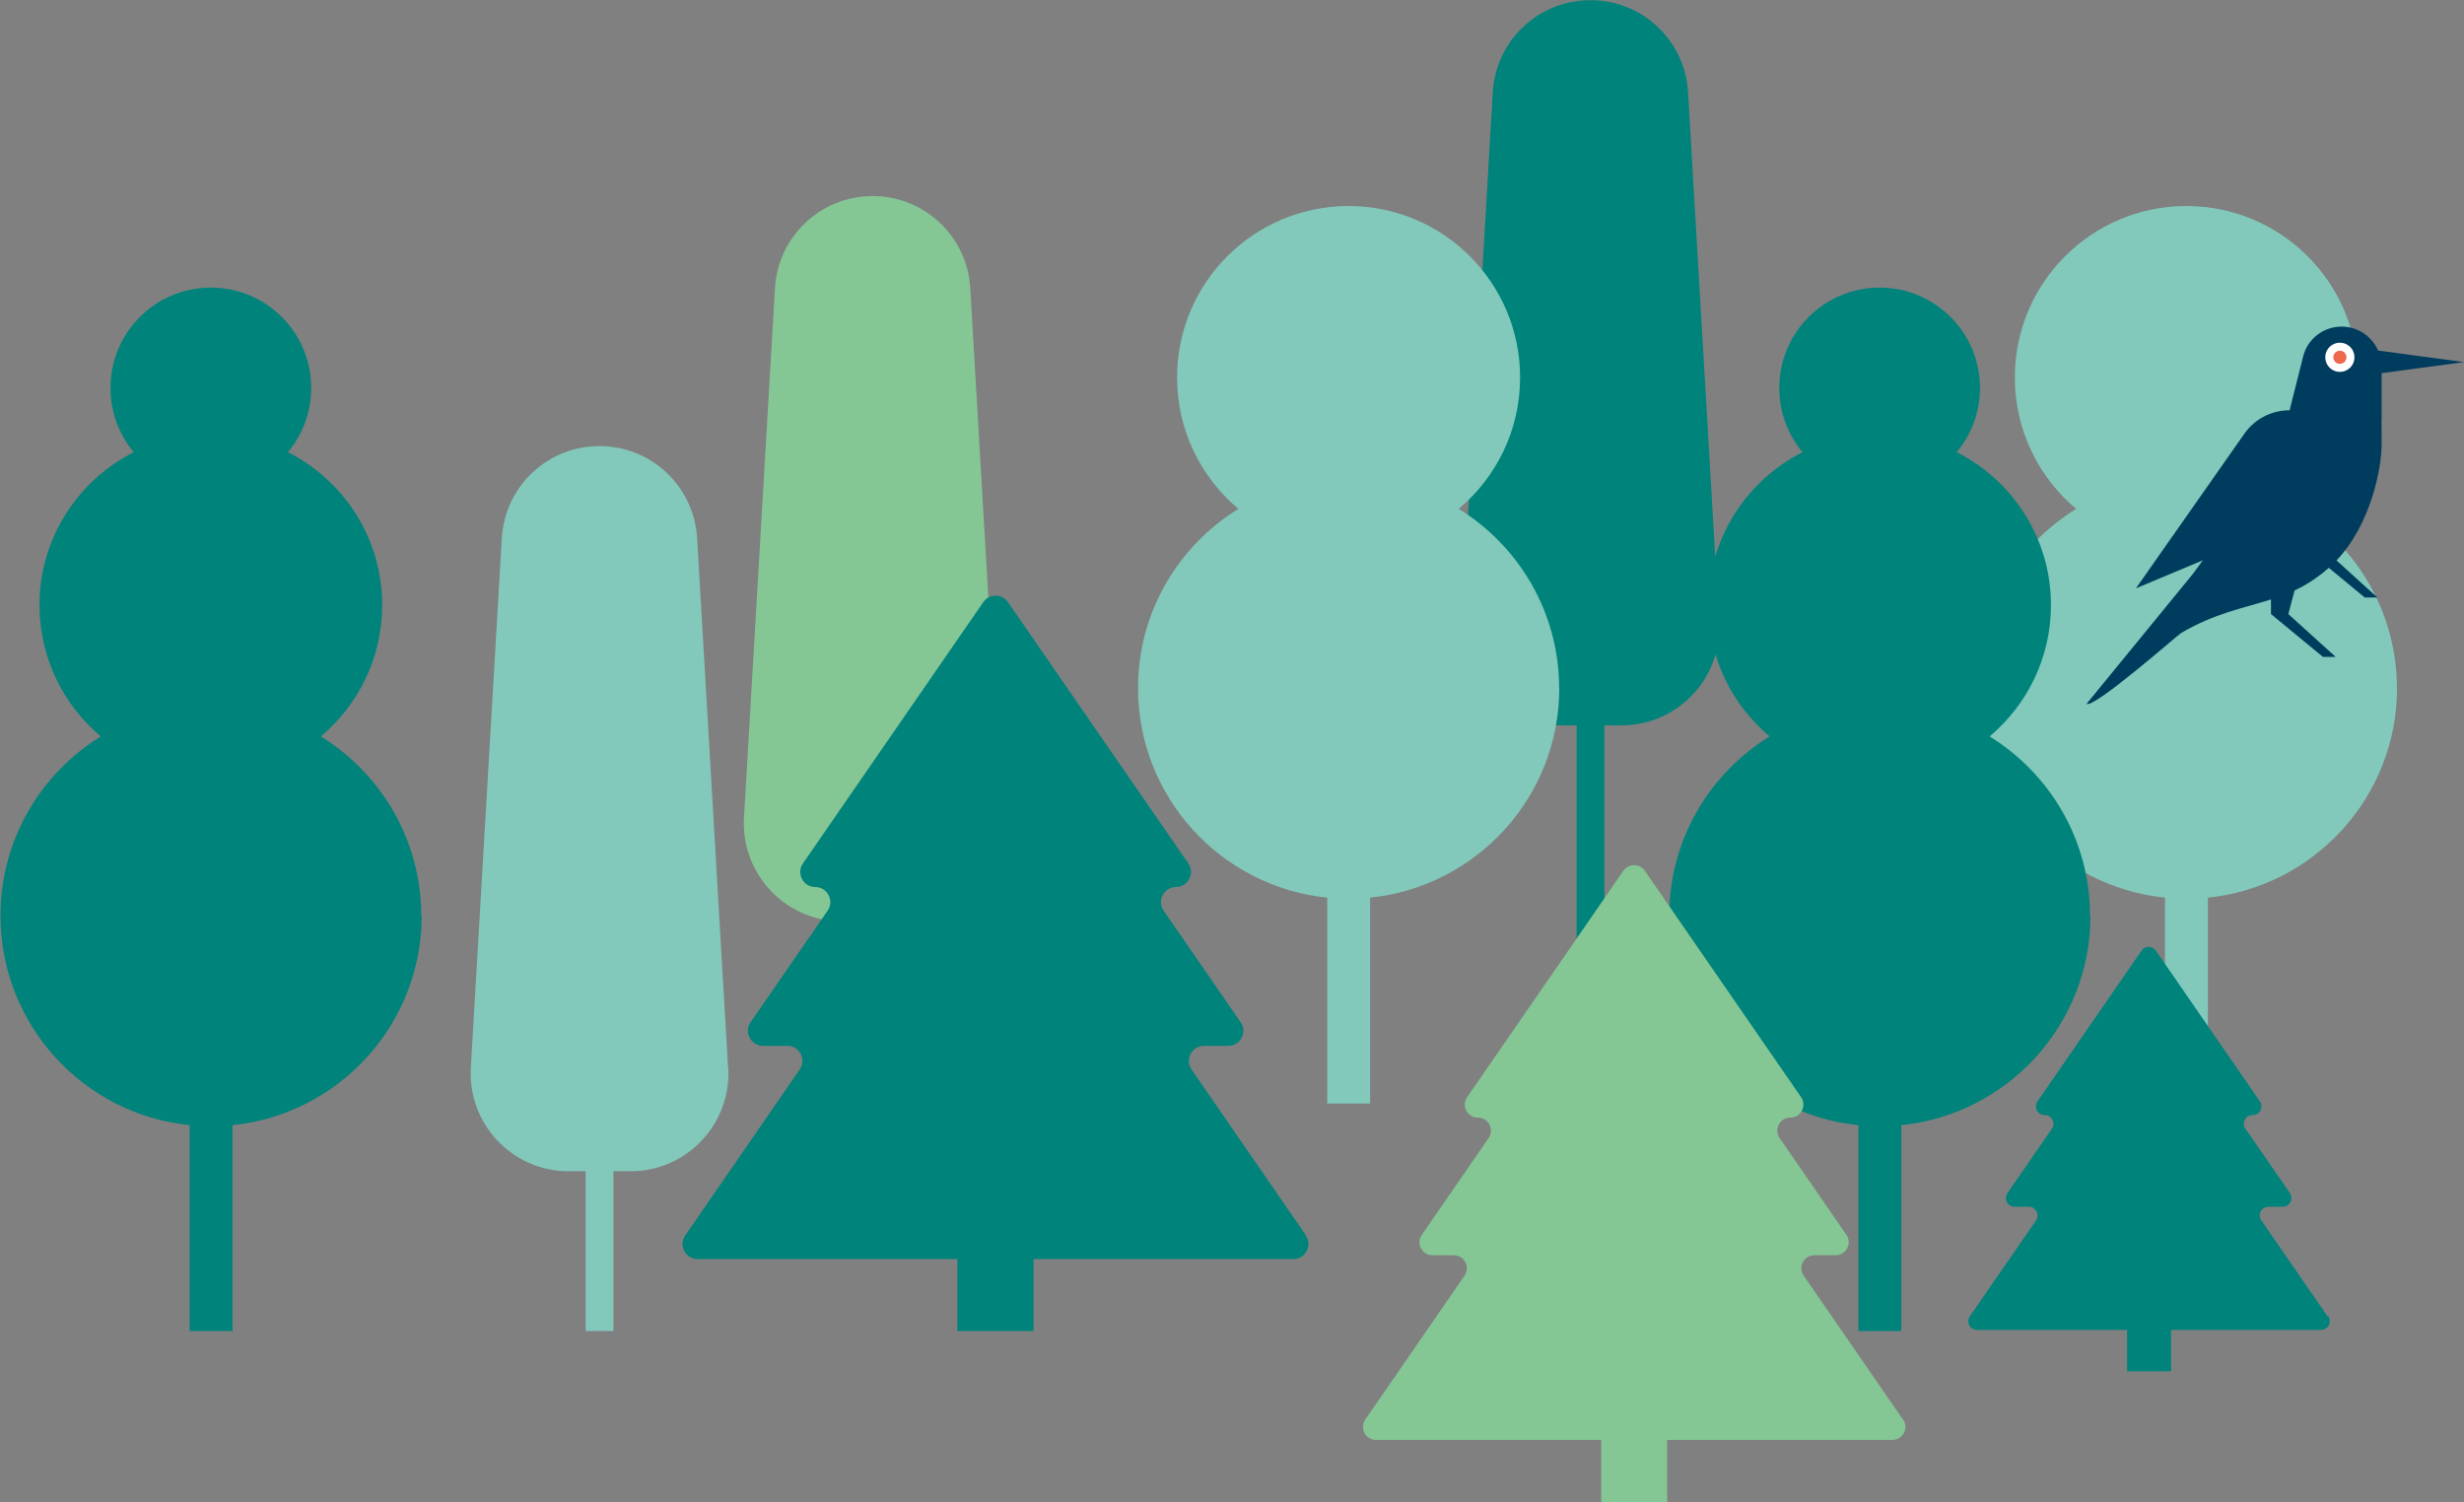 <?xml version="1.0" encoding="UTF-8"?>
<svg id="Layer_2" data-name="Layer 2" xmlns="http://www.w3.org/2000/svg" viewBox="0 0 153.44 93.55">
  <rect x="0" y="0" width="153.44" height="93.55" fill="#808080" stroke="none"/>
  <g id="Ebene_4" data-name="Ebene 4">
    <path d="M45.34,66.49l-1.93-32.98c-.19-3.22-2.85-5.73-6.08-5.73h0c-3.23,0-5.89,2.51-6.08,5.73l-1.93,32.98c-.2,3.5,2.58,6.45,6.08,6.45h1.07v9.95h1.73v-9.95h1.07c3.5,0,6.28-2.95,6.08-6.45Z" style="fill: #82c9bb;"/>
    <path d="M107.05,38.72l-1.93-32.98c-.19-3.22-2.85-5.73-6.08-5.73h0c-3.23,0-5.89,2.51-6.08,5.73l-1.93,32.98c-.2,3.5,2.58,6.45,6.08,6.45h1.07v22.15h1.73v-22.15h1.07c3.5,0,6.28-2.95,6.08-6.45Z" style="fill: #00837b;"/>
    <path d="M97.09,42.85c0-4.72-2.51-8.85-6.25-11.16,2.33-1.96,3.82-4.89,3.82-8.18,0-5.9-4.78-10.68-10.68-10.68s-10.68,4.78-10.68,10.68c0,3.28,1.48,6.22,3.82,8.18-3.75,2.31-6.25,6.44-6.25,11.16,0,6.79,5.16,12.38,11.78,13.05v12.82h2.67v-12.82c6.61-.67,11.78-6.26,11.78-13.05Z" style="fill: #82c9bb;"/>
    <path d="M149.26,42.85c0-4.72-2.51-8.85-6.25-11.16,2.33-1.96,3.82-4.89,3.82-8.18,0-5.9-4.78-10.68-10.68-10.68s-10.68,4.78-10.68,10.68c0,3.28,1.48,6.22,3.82,8.18-3.75,2.31-6.25,6.44-6.25,11.16,0,6.79,5.16,12.38,11.78,13.05v12.82h2.67v-12.82c6.61-.67,11.78-6.26,11.78-13.05Z" style="fill: #82c9bb;"/>
    <path d="M56.27,57.37h-3.86c-3.5,0-6.28-2.95-6.08-6.45l1.93-32.98c.19-3.22,2.85-5.73,6.08-5.73h0c3.23,0,5.89,2.51,6.08,5.73l1.93,32.98c.2,3.5-2.58,6.45-6.08,6.45Z" style="fill: #85c695;"/>
    <path d="M26.23,57.02c0-4.72-2.51-8.85-6.25-11.16,2.33-1.96,3.82-4.89,3.82-8.18,0-4.16-2.39-7.76-5.87-9.52.9-1.08,1.45-2.48,1.45-4,0-3.45-2.8-6.25-6.25-6.25s-6.25,2.8-6.25,6.25c0,1.52.54,2.91,1.45,4-3.48,1.76-5.87,5.36-5.87,9.52,0,3.28,1.48,6.22,3.82,8.18-3.75,2.31-6.25,6.44-6.25,11.16,0,6.79,5.16,12.38,11.78,13.05v12.82h2.67v-12.82c6.61-.67,11.78-6.26,11.78-13.05Z" style="fill: #00837b;"/>
    <path d="M130.15,57.02c0-4.72-2.51-8.85-6.25-11.16,2.33-1.96,3.82-4.89,3.82-8.18,0-4.16-2.39-7.76-5.87-9.52.9-1.08,1.45-2.48,1.45-4,0-3.45-2.8-6.25-6.25-6.25s-6.25,2.8-6.25,6.25c0,1.52.54,2.91,1.45,4-3.48,1.76-5.87,5.36-5.87,9.52,0,3.28,1.48,6.22,3.82,8.18-3.75,2.31-6.25,6.44-6.25,11.16,0,6.79,5.16,12.38,11.78,13.05v12.82h2.67v-12.82c6.61-.67,11.78-6.26,11.78-13.05Z" style="fill: #00837b;"/>
    <path d="M81.33,76.94l-7.13-10.34c-.43-.62.02-1.47.77-1.47h1.52c.76,0,1.2-.85.77-1.47l-4.8-6.95c-.43-.62.02-1.47.77-1.47s1.2-.85.77-1.47l-11.23-16.27c-.37-.54-1.17-.54-1.54,0l-11.23,16.27c-.43.62.02,1.47.77,1.47s1.2.85.77,1.47l-4.8,6.95c-.43.62.02,1.47.77,1.47h1.52c.76,0,1.2.85.77,1.47l-7.13,10.34c-.43.62.02,1.47.77,1.47h16.18v4.48h4.74v-4.48h16.18c.76,0,1.2-.85.77-1.47Z" style="fill: #00837b;"/>
    <path d="M118.5,88.4l-6.18-8.96c-.37-.54.01-1.27.67-1.27h1.32c.65,0,1.04-.74.67-1.27l-4.16-6.03c-.37-.54.01-1.27.67-1.27s1.04-.74.67-1.27l-9.73-14.1c-.32-.47-1.01-.47-1.34,0l-9.73,14.1c-.37.54.01,1.27.67,1.27s1.04.74.67,1.27l-4.16,6.03c-.37.54.01,1.27.67,1.27h1.32c.66,0,1.04.74.67,1.27l-6.18,8.96c-.37.54.01,1.27.67,1.27h14.02v3.88h4.11v-3.88h14.02c.66,0,1.04-.74.67-1.27Z" style="fill: #85c695;"/>
    <path d="M144.94,81.97l-4.12-5.97c-.25-.36,0-.85.45-.85h.88c.44,0,.69-.49.45-.85l-2.77-4.01c-.25-.36,0-.85.45-.85s.69-.49.45-.85l-6.48-9.39c-.22-.31-.68-.31-.89,0l-6.48,9.39c-.25.36,0,.85.45.85s.69.49.45.85l-2.77,4.01c-.25.36,0,.85.45.85h.88c.44,0,.69.49.45.85l-4.12,5.97c-.25.36,0,.85.45.85h9.34v2.58h2.74v-2.58h9.34c.44,0,.69-.49.45-.85Z" style="fill: #00837b;"/>
    <g>
      <path d="M148.3,23.24l5.14-.69-5.35-.72c-.38-.87-1.25-1.49-2.27-1.49-1.14,0-2.13.77-2.4,1.87l-.84,3.34c-1.08,0-2.14.5-2.81,1.45l-6.76,9.64,4.17-1.75-.64.87-6.61,8.08c.53.24,5.69-4.3,5.88-4.41,2.06-1.23,3.89-1.55,5.61-2.1v.91h0l3.24,2.67h.79l-2.95-2.67h0l.39-1.47c.72-.34,1.42-.78,2.13-1.41l2.24,1.85h.79l-2.55-2.31c2.19-2.3,2.81-5.85,2.81-7.21,0-.62,0-1.1-.01-1.47h.01v-2.98Z" style="fill: #003c5e;"/>
      <circle cx="145.71" cy="22.25" r=".66" style="fill: #ee684e; stroke: #fff; stroke-miterlimit: 10; stroke-width: .5px;"/>
    </g>
  </g>
</svg>